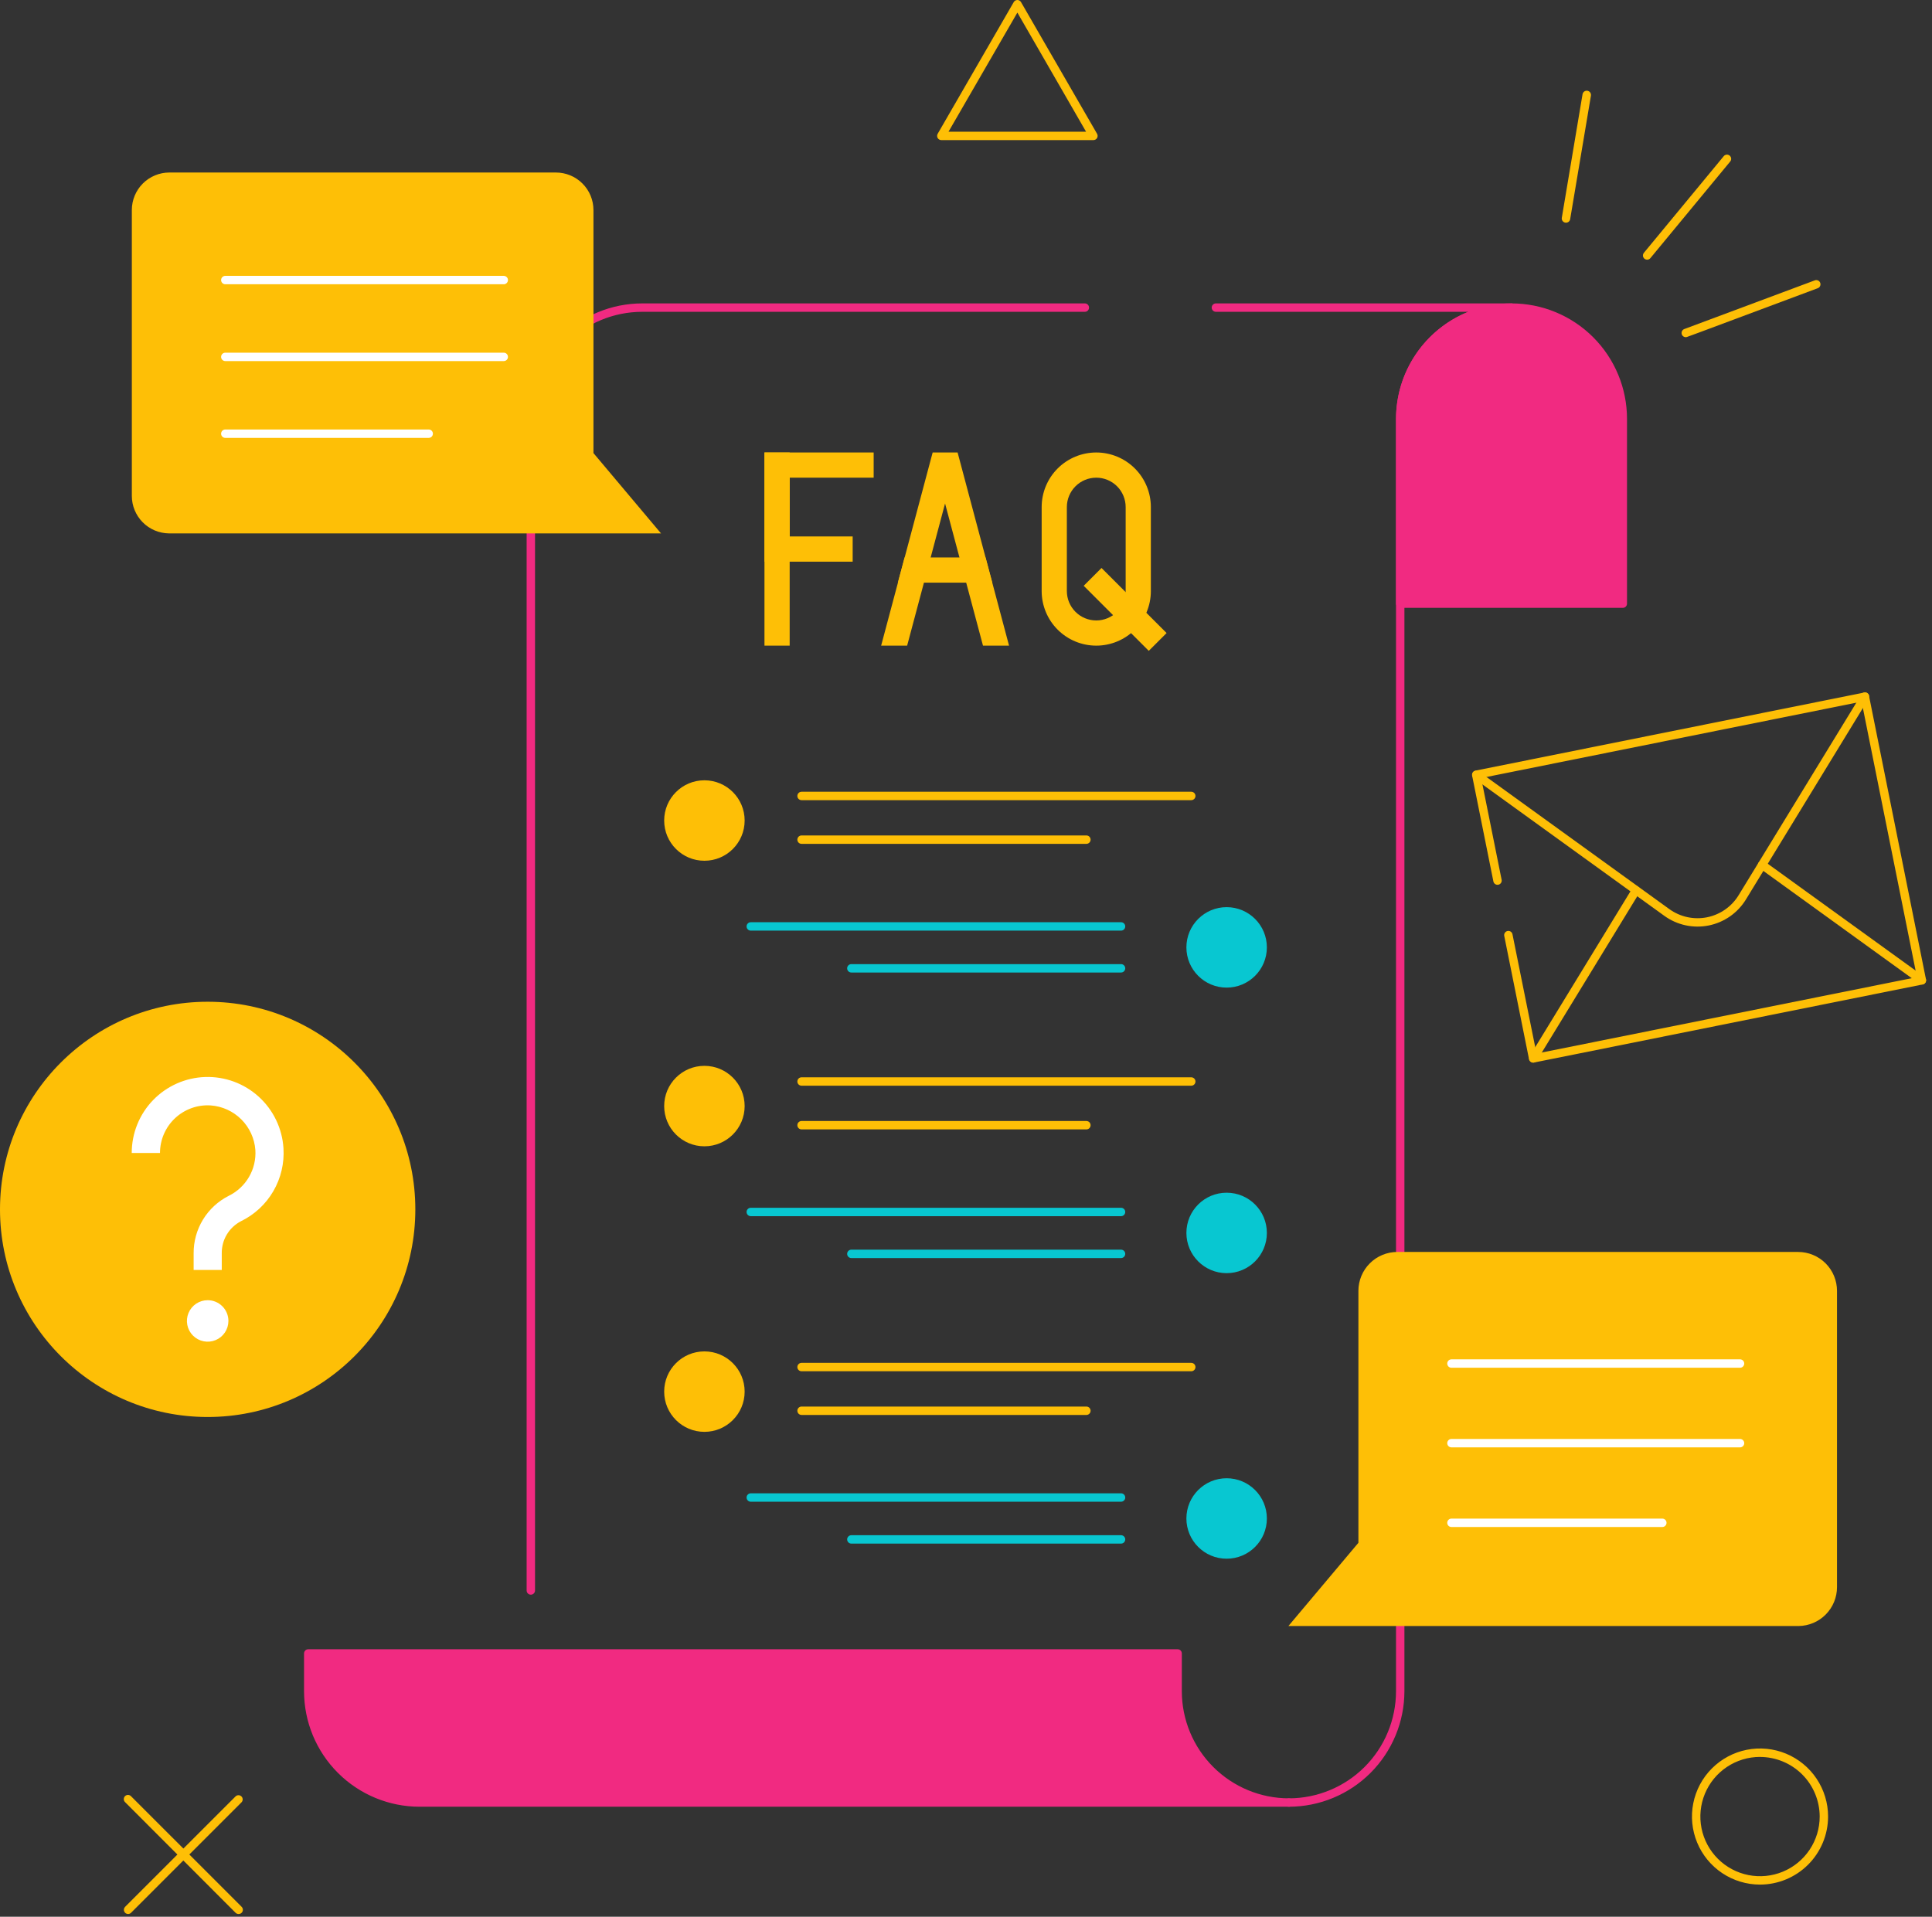 <svg width="259" height="257" viewBox="0 0 259 257" fill="none" xmlns="http://www.w3.org/2000/svg">
<rect x="0" y="0" width="259" height="257" fill="#333333" stroke="none"/>
<path d="M235.945 252.686C234.141 252.686 232.377 252.151 230.876 251.148C229.376 250.146 228.206 248.721 227.516 247.053C226.825 245.386 226.644 243.552 226.997 241.782C227.349 240.012 228.218 238.386 229.494 237.11C230.77 235.834 232.395 234.965 234.165 234.613C235.935 234.261 237.77 234.442 239.437 235.132C241.104 235.823 242.529 236.992 243.531 238.493C244.534 239.993 245.069 241.757 245.069 243.562C245.066 245.981 244.104 248.3 242.394 250.01C240.683 251.721 238.364 252.683 235.945 252.686ZM235.945 235.567C234.363 235.567 232.817 236.036 231.501 236.915C230.186 237.794 229.161 239.043 228.556 240.505C227.951 241.966 227.792 243.574 228.101 245.126C228.41 246.677 229.172 248.103 230.291 249.221C231.41 250.339 232.835 251.101 234.387 251.409C235.938 251.717 237.546 251.559 239.008 250.953C240.469 250.347 241.718 249.322 242.597 248.006C243.475 246.69 243.944 245.144 243.943 243.562C243.939 241.443 243.094 239.412 241.595 237.914C240.096 236.417 238.064 235.575 235.945 235.572V235.567ZM17.167 256.63C17.056 256.629 16.948 256.596 16.855 256.534C16.763 256.472 16.692 256.385 16.649 256.282C16.607 256.179 16.596 256.067 16.617 255.958C16.639 255.849 16.692 255.749 16.77 255.67L31.592 240.848C31.699 240.751 31.839 240.698 31.984 240.702C32.128 240.705 32.266 240.764 32.368 240.866C32.471 240.968 32.53 241.105 32.534 241.25C32.538 241.394 32.486 241.535 32.389 241.642L17.567 256.467C17.514 256.519 17.452 256.56 17.383 256.588C17.315 256.616 17.241 256.63 17.167 256.63Z" fill="#FEBF06"/>
<path d="M31.981 256.63C31.907 256.63 31.833 256.616 31.765 256.588C31.696 256.56 31.634 256.519 31.581 256.467L16.779 241.642C16.723 241.591 16.677 241.528 16.645 241.459C16.614 241.389 16.597 241.314 16.595 241.238C16.593 241.162 16.607 241.086 16.635 241.015C16.664 240.945 16.706 240.88 16.76 240.826C16.814 240.773 16.879 240.73 16.95 240.702C17.02 240.674 17.096 240.66 17.173 240.662C17.249 240.664 17.324 240.682 17.393 240.714C17.462 240.746 17.524 240.791 17.576 240.848L32.398 255.67C32.477 255.75 32.531 255.852 32.552 255.962C32.573 256.073 32.56 256.188 32.515 256.291C32.47 256.395 32.395 256.482 32.3 256.543C32.205 256.603 32.094 256.633 31.981 256.63ZM146.581 18.785H126.191C126.092 18.785 125.995 18.758 125.909 18.709C125.824 18.66 125.753 18.588 125.703 18.503C125.654 18.417 125.628 18.32 125.628 18.221C125.628 18.123 125.654 18.026 125.703 17.94L135.9 0.281C135.95 0.195 136.021 0.124 136.106 0.075C136.192 0.026 136.288 0 136.387 0C136.486 0 136.583 0.026 136.668 0.075C136.754 0.124 136.825 0.195 136.874 0.281L147.071 17.94C147.12 18.026 147.146 18.123 147.146 18.222C147.146 18.321 147.12 18.418 147.07 18.504C147.02 18.59 146.949 18.661 146.863 18.71C146.777 18.759 146.68 18.785 146.581 18.785ZM127.156 17.659H145.595L136.387 1.688L127.156 17.659Z" fill="#FEBF06"/>
<path d="M209.936 29.857C209.853 29.858 209.772 29.841 209.697 29.807C209.621 29.773 209.555 29.723 209.501 29.66C209.447 29.598 209.408 29.524 209.386 29.445C209.364 29.365 209.359 29.282 209.373 29.201L212.151 12.639C212.176 12.49 212.259 12.356 212.382 12.268C212.505 12.18 212.658 12.144 212.807 12.169C212.957 12.194 213.09 12.277 213.178 12.4C213.266 12.523 213.302 12.676 213.278 12.825L210.493 29.387C210.471 29.518 210.403 29.638 210.301 29.724C210.199 29.81 210.069 29.857 209.936 29.857ZM220.808 34.82C220.702 34.819 220.597 34.789 220.507 34.732C220.417 34.675 220.346 34.593 220.3 34.497C220.255 34.4 220.238 34.293 220.251 34.187C220.264 34.081 220.307 33.982 220.375 33.899L231.072 20.95C231.119 20.89 231.176 20.841 231.242 20.805C231.308 20.768 231.38 20.745 231.455 20.737C231.53 20.729 231.605 20.736 231.677 20.758C231.749 20.779 231.816 20.815 231.874 20.863C231.932 20.911 231.98 20.97 232.015 21.037C232.049 21.104 232.07 21.177 232.076 21.252C232.082 21.326 232.073 21.402 232.05 21.473C232.026 21.545 231.989 21.611 231.939 21.667L221.242 34.617C221.189 34.681 221.122 34.732 221.047 34.767C220.973 34.802 220.891 34.82 220.808 34.82ZM225.996 45.208C225.864 45.209 225.735 45.163 225.632 45.078C225.53 44.994 225.461 44.876 225.437 44.745C225.414 44.614 225.437 44.479 225.503 44.364C225.57 44.249 225.674 44.161 225.799 44.115L243.282 37.593C243.351 37.566 243.426 37.552 243.5 37.554C243.575 37.556 243.649 37.573 243.717 37.603C243.785 37.634 243.847 37.678 243.898 37.732C243.949 37.787 243.989 37.851 244.015 37.921C244.041 37.992 244.053 38.066 244.049 38.141C244.046 38.216 244.028 38.289 243.996 38.357C243.965 38.424 243.92 38.485 243.864 38.535C243.808 38.585 243.743 38.624 243.673 38.648C224.952 45.636 226.151 45.208 225.996 45.208ZM205.541 142.475C205.409 142.477 205.281 142.433 205.178 142.35C205.075 142.267 205.004 142.151 204.978 142.021L201.654 125.477C201.628 125.332 201.66 125.183 201.743 125.062C201.826 124.94 201.953 124.856 202.097 124.827C202.241 124.798 202.391 124.826 202.514 124.906C202.637 124.986 202.725 125.111 202.757 125.254L205.983 141.264L256.98 131.017L249.562 94.073L198.563 104.321L201.302 117.946C201.318 118.019 201.32 118.095 201.307 118.169C201.294 118.243 201.266 118.314 201.225 118.377C201.185 118.44 201.132 118.494 201.07 118.536C201.007 118.578 200.938 118.608 200.864 118.623C200.79 118.638 200.714 118.637 200.641 118.623C200.567 118.608 200.497 118.578 200.435 118.536C200.373 118.494 200.32 118.439 200.28 118.376C200.239 118.313 200.211 118.242 200.198 118.169L197.349 103.991C197.334 103.919 197.334 103.844 197.348 103.772C197.362 103.699 197.39 103.63 197.431 103.568C197.472 103.506 197.525 103.453 197.586 103.412C197.647 103.371 197.716 103.342 197.788 103.327L249.892 92.86C249.964 92.845 250.039 92.845 250.111 92.859C250.184 92.873 250.253 92.901 250.315 92.942C250.376 92.983 250.43 93.035 250.471 93.097C250.512 93.158 250.541 93.227 250.556 93.299L258.196 131.332C258.225 131.479 258.195 131.63 258.112 131.754C258.029 131.879 257.901 131.965 257.754 131.994C203.23 142.953 205.629 142.475 205.541 142.475Z" fill="#FEBF06"/>
<path d="M223.13 122.805L197.574 104.338C197.46 104.248 197.385 104.117 197.365 103.973C197.345 103.829 197.381 103.683 197.466 103.565C197.551 103.448 197.678 103.367 197.821 103.341C197.964 103.315 198.112 103.345 198.233 103.425L223.789 121.893C224.511 122.414 225.332 122.78 226.201 122.969C227.071 123.158 227.97 123.164 228.843 122.989C229.715 122.813 230.542 122.459 231.271 121.949C232 121.439 232.616 120.783 233.079 120.024L249.523 93.125C249.559 93.058 249.609 92.998 249.668 92.951C249.728 92.903 249.797 92.868 249.871 92.849C249.945 92.829 250.022 92.824 250.098 92.835C250.174 92.845 250.246 92.871 250.311 92.911C250.377 92.951 250.433 93.004 250.478 93.066C250.522 93.129 250.553 93.199 250.569 93.274C250.585 93.349 250.585 93.426 250.571 93.501C250.556 93.576 250.526 93.647 250.483 93.71L234.045 120.618C233.498 121.507 232.773 122.275 231.916 122.872C231.059 123.469 230.088 123.883 229.064 124.089C228.04 124.294 226.984 124.286 225.964 124.065C224.943 123.844 223.978 123.415 223.13 122.805Z" fill="#FEBF06"/>
<path d="M257.642 132.005C257.523 132.004 257.409 131.966 257.312 131.898L235.894 116.415C235.773 116.327 235.691 116.195 235.667 116.048C235.643 115.9 235.679 115.749 235.766 115.628C235.854 115.507 235.986 115.425 236.133 115.401C236.281 115.377 236.432 115.412 236.553 115.5L257.974 130.983C258.072 131.053 258.145 131.152 258.182 131.265C258.22 131.379 258.22 131.502 258.183 131.616C258.146 131.73 258.073 131.829 257.976 131.899C257.879 131.969 257.761 132.006 257.642 132.005ZM205.538 142.475C205.44 142.473 205.344 142.446 205.26 142.396C205.176 142.346 205.106 142.275 205.058 142.189C205.009 142.104 204.984 142.008 204.984 141.909C204.985 141.811 205.011 141.715 205.06 141.63L218.837 119.081C218.916 118.956 219.042 118.867 219.186 118.834C219.33 118.8 219.481 118.825 219.607 118.902C219.733 118.979 219.824 119.103 219.859 119.247C219.895 119.39 219.873 119.542 219.797 119.669L206.02 142.219C205.968 142.299 205.896 142.364 205.812 142.409C205.728 142.454 205.634 142.476 205.538 142.475Z" fill="#FEBF06"/>
<path d="M172.789 242.247C172.64 242.247 172.497 242.188 172.391 242.082C172.286 241.977 172.226 241.833 172.226 241.684C172.226 241.535 172.286 241.392 172.391 241.286C172.497 241.18 172.64 241.121 172.789 241.121C176.596 241.117 180.245 239.602 182.937 236.911C185.628 234.219 187.142 230.57 187.147 226.764V56.164C187.15 53.079 188.074 50.065 189.799 47.508C191.525 44.95 193.974 42.965 196.834 41.807H163.001C162.852 41.807 162.708 41.748 162.603 41.642C162.497 41.537 162.438 41.393 162.438 41.244C162.438 41.095 162.497 40.952 162.603 40.846C162.708 40.74 162.852 40.681 163.001 40.681H202.63C202.779 40.681 202.923 40.74 203.028 40.846C203.134 40.952 203.193 41.095 203.193 41.244C203.193 41.393 203.134 41.537 203.028 41.642C202.923 41.748 202.779 41.807 202.63 41.807C198.824 41.812 195.174 43.326 192.483 46.017C189.791 48.709 188.277 52.358 188.273 56.164V226.764C188.268 230.869 186.636 234.804 183.733 237.707C180.83 240.61 176.894 242.243 172.789 242.247ZM71.162 213.814C71.012 213.814 70.869 213.755 70.763 213.649C70.658 213.543 70.599 213.4 70.599 213.251V56.164C70.603 52.059 72.236 48.124 75.139 45.221C78.041 42.318 81.977 40.685 86.082 40.681H145.431C145.581 40.681 145.724 40.74 145.83 40.846C145.935 40.952 145.994 41.095 145.994 41.244C145.994 41.393 145.935 41.537 145.83 41.642C145.724 41.748 145.581 41.807 145.431 41.807H86.082C82.276 41.812 78.626 43.326 75.935 46.017C73.243 48.709 71.729 52.358 71.725 56.164V213.251C71.725 213.4 71.665 213.543 71.56 213.649C71.454 213.755 71.311 213.814 71.162 213.814Z" fill="#F12A81"/>
<path d="M217.551 81.501H187.711C187.561 81.501 187.418 81.442 187.313 81.336C187.207 81.23 187.148 81.087 187.148 80.938V56.164C187.148 52.058 188.779 48.12 191.683 45.216C194.586 42.312 198.525 40.681 202.631 40.681C206.737 40.681 210.676 42.312 213.579 45.216C216.483 48.12 218.114 52.058 218.114 56.164V80.938C218.114 81.087 218.055 81.23 217.95 81.336C217.844 81.442 217.701 81.501 217.551 81.501ZM188.274 80.375H216.988V56.164C216.988 52.357 215.476 48.705 212.783 46.012C210.091 43.32 206.439 41.807 202.631 41.807C198.823 41.807 195.171 43.32 192.479 46.012C189.786 48.705 188.274 52.357 188.274 56.164V80.375ZM172.79 242.247H56.242C52.137 242.243 48.202 240.61 45.299 237.707C42.396 234.804 40.763 230.869 40.759 226.764V221.696C40.759 221.547 40.818 221.404 40.924 221.298C41.029 221.193 41.172 221.133 41.322 221.133H157.87C158.019 221.133 158.162 221.193 158.268 221.298C158.374 221.404 158.433 221.547 158.433 221.696V226.764C158.437 230.57 159.951 234.219 162.643 236.911C165.335 239.602 168.984 241.117 172.79 241.121C172.94 241.121 173.083 241.18 173.188 241.286C173.294 241.392 173.353 241.535 173.353 241.684C173.353 241.833 173.294 241.977 173.188 242.082C173.083 242.188 172.94 242.247 172.79 242.247ZM41.885 222.259V226.764C41.889 230.57 43.403 234.219 46.095 236.911C48.786 239.602 52.436 241.117 56.242 241.121H166.994C164.134 239.963 161.685 237.978 159.959 235.421C158.234 232.863 157.31 229.849 157.307 226.764V222.259H41.885Z" fill="#F12A81"/>
<path d="M202.63 41.244C204.59 41.244 206.53 41.63 208.34 42.38C210.151 43.13 211.795 44.229 213.181 45.614C214.566 47 215.665 48.644 216.415 50.455C217.165 52.265 217.551 54.205 217.551 56.164V80.938H187.71V56.164C187.71 52.207 189.282 48.412 192.08 45.614C194.878 42.816 198.673 41.244 202.63 41.244ZM172.79 241.684C168.833 241.684 165.038 240.112 162.239 237.314C159.441 234.516 157.869 230.721 157.869 226.764V221.696H41.321V226.764C41.321 230.721 42.893 234.516 45.691 237.314C48.489 240.112 52.285 241.684 56.242 241.684H172.79Z" fill="#F12A81"/>
<path d="M159.699 107.285H107.455C107.305 107.285 107.162 107.226 107.057 107.12C106.951 107.015 106.892 106.871 106.892 106.722C106.892 106.573 106.951 106.43 107.057 106.324C107.162 106.218 107.305 106.159 107.455 106.159H159.699C159.848 106.159 159.991 106.218 160.097 106.324C160.202 106.43 160.262 106.573 160.262 106.722C160.262 106.871 160.202 107.015 160.097 107.12C159.991 107.226 159.848 107.285 159.699 107.285ZM145.64 113.143H107.455C107.305 113.143 107.162 113.084 107.057 112.979C106.951 112.873 106.892 112.73 106.892 112.58C106.892 112.431 106.951 112.288 107.057 112.182C107.162 112.077 107.305 112.017 107.455 112.017H145.64C145.789 112.017 145.932 112.077 146.038 112.182C146.143 112.288 146.203 112.431 146.203 112.58C146.203 112.73 146.143 112.873 146.038 112.979C145.932 113.084 145.789 113.143 145.64 113.143Z" fill="#FEBF06"/>
<path d="M94.432 115.41C97.411 115.41 99.826 112.995 99.826 110.016C99.826 107.037 97.411 104.622 94.432 104.622C91.453 104.622 89.038 107.037 89.038 110.016C89.038 112.995 91.453 115.41 94.432 115.41Z" fill="#FEBF06"/>
<path d="M164.44 132.419C167.419 132.419 169.834 130.004 169.834 127.025C169.834 124.046 167.419 121.631 164.44 121.631C161.461 121.631 159.046 124.046 159.046 127.025C159.046 130.004 161.461 132.419 164.44 132.419Z" fill="#08C7D1"/>
<path d="M150.285 124.779H100.648C100.499 124.779 100.355 124.719 100.25 124.614C100.144 124.508 100.085 124.365 100.085 124.216C100.085 124.066 100.144 123.923 100.25 123.817C100.355 123.712 100.499 123.653 100.648 123.653H150.285C150.434 123.653 150.578 123.712 150.683 123.817C150.789 123.923 150.848 124.066 150.848 124.216C150.848 124.365 150.789 124.508 150.683 124.614C150.578 124.719 150.434 124.779 150.285 124.779ZM150.285 130.395H114.13C113.981 130.395 113.837 130.336 113.732 130.23C113.626 130.124 113.567 129.981 113.567 129.832C113.567 129.682 113.626 129.539 113.732 129.434C113.837 129.328 113.981 129.269 114.13 129.269H150.285C150.434 129.269 150.578 129.328 150.683 129.434C150.789 129.539 150.848 129.682 150.848 129.832C150.848 129.981 150.789 130.124 150.683 130.23C150.578 130.336 150.434 130.395 150.285 130.395Z" fill="#08C7D1"/>
<path d="M159.699 145.571H107.455C107.305 145.571 107.162 145.512 107.057 145.407C106.951 145.301 106.892 145.158 106.892 145.008C106.892 144.859 106.951 144.716 107.057 144.61C107.162 144.505 107.305 144.445 107.455 144.445H159.699C159.848 144.445 159.991 144.505 160.097 144.61C160.202 144.716 160.262 144.859 160.262 145.008C160.262 145.158 160.202 145.301 160.097 145.407C159.991 145.512 159.848 145.571 159.699 145.571ZM145.64 151.43H107.455C107.305 151.43 107.162 151.37 107.057 151.265C106.951 151.159 106.892 151.016 106.892 150.867C106.892 150.717 106.951 150.574 107.057 150.469C107.162 150.363 107.305 150.304 107.455 150.304H145.64C145.789 150.304 145.932 150.363 146.038 150.469C146.143 150.574 146.203 150.717 146.203 150.867C146.203 151.016 146.143 151.159 146.038 151.265C145.932 151.37 145.789 151.43 145.64 151.43Z" fill="#FEBF06"/>
<path d="M94.432 153.696C97.411 153.696 99.826 151.281 99.826 148.302C99.826 145.323 97.411 142.908 94.432 142.908C91.453 142.908 89.038 145.323 89.038 148.302C89.038 151.281 91.453 153.696 94.432 153.696Z" fill="#FEBF06"/>
<path d="M164.44 170.705C167.419 170.705 169.834 168.29 169.834 165.311C169.834 162.332 167.419 159.918 164.44 159.918C161.461 159.918 159.046 162.332 159.046 165.311C159.046 168.29 161.461 170.705 164.44 170.705Z" fill="#08C7D1"/>
<path d="M150.285 163.065H100.648C100.499 163.065 100.355 163.006 100.25 162.9C100.144 162.794 100.085 162.651 100.085 162.502C100.085 162.352 100.144 162.209 100.25 162.104C100.355 161.998 100.499 161.939 100.648 161.939H150.285C150.434 161.939 150.578 161.998 150.683 162.104C150.789 162.209 150.848 162.352 150.848 162.502C150.848 162.651 150.789 162.794 150.683 162.9C150.578 163.006 150.434 163.065 150.285 163.065ZM150.285 168.681H114.13C113.981 168.681 113.837 168.622 113.732 168.516C113.626 168.411 113.567 168.267 113.567 168.118C113.567 167.969 113.626 167.826 113.732 167.72C113.837 167.614 113.981 167.555 114.13 167.555H150.285C150.434 167.555 150.578 167.614 150.683 167.72C150.789 167.826 150.848 167.969 150.848 168.118C150.848 168.267 150.789 168.411 150.683 168.516C150.578 168.622 150.434 168.681 150.285 168.681Z" fill="#08C7D1"/>
<path d="M159.699 183.858H107.455C107.305 183.858 107.162 183.798 107.057 183.693C106.951 183.587 106.892 183.444 106.892 183.295C106.892 183.145 106.951 183.002 107.057 182.897C107.162 182.791 107.305 182.732 107.455 182.732H159.699C159.848 182.732 159.991 182.791 160.097 182.897C160.202 183.002 160.262 183.145 160.262 183.295C160.262 183.444 160.202 183.587 160.097 183.693C159.991 183.798 159.848 183.858 159.699 183.858ZM145.64 189.716H107.455C107.305 189.716 107.162 189.657 107.057 189.551C106.951 189.446 106.892 189.302 106.892 189.153C106.892 189.004 106.951 188.861 107.057 188.755C107.162 188.649 107.305 188.59 107.455 188.59H145.64C145.789 188.59 145.932 188.649 146.038 188.755C146.143 188.861 146.203 189.004 146.203 189.153C146.203 189.302 146.143 189.446 146.038 189.551C145.932 189.657 145.789 189.716 145.64 189.716Z" fill="#FEBF06"/>
<path d="M94.432 191.982C97.411 191.982 99.826 189.567 99.826 186.588C99.826 183.609 97.411 181.195 94.432 181.195C91.453 181.195 89.038 183.609 89.038 186.588C89.038 189.567 91.453 191.982 94.432 191.982Z" fill="#FEBF06"/>
<path d="M164.44 208.992C167.419 208.992 169.834 206.577 169.834 203.598C169.834 200.619 167.419 198.204 164.44 198.204C161.461 198.204 159.046 200.619 159.046 203.598C159.046 206.577 161.461 208.992 164.44 208.992Z" fill="#08C7D1"/>
<path d="M150.285 201.351H100.648C100.499 201.351 100.355 201.292 100.25 201.186C100.144 201.081 100.085 200.937 100.085 200.788C100.085 200.639 100.144 200.496 100.25 200.39C100.355 200.284 100.499 200.225 100.648 200.225H150.285C150.434 200.225 150.578 200.284 150.683 200.39C150.789 200.496 150.848 200.639 150.848 200.788C150.848 200.937 150.789 201.081 150.683 201.186C150.578 201.292 150.434 201.351 150.285 201.351ZM150.285 206.967H114.13C113.981 206.967 113.837 206.908 113.732 206.803C113.626 206.697 113.567 206.554 113.567 206.404C113.567 206.255 113.626 206.112 113.732 206.006C113.837 205.901 113.981 205.841 114.13 205.841H150.285C150.434 205.841 150.578 205.901 150.683 206.006C150.789 206.112 150.848 206.255 150.848 206.404C150.848 206.554 150.789 206.697 150.683 206.803C150.578 206.908 150.434 206.967 150.285 206.967Z" fill="#08C7D1"/>
<path d="M102.483 60.669H105.862V86.568H102.483V60.669Z" fill="#FEBF06"/>
<path d="M114.307 75.308H102.483V60.669H117.122V64.047H105.862V71.929H114.307V75.308ZM133.02 78.123H120.368L121.269 74.745H132.119L133.02 78.123Z" fill="#FEBF06"/>
<path d="M135.271 86.568H131.778C127.873 71.929 129.306 77.298 126.693 67.507C124.098 77.236 125.359 72.501 121.609 86.568H118.124C121.837 72.639 124.543 62.499 125.03 60.669H128.374L135.271 86.568ZM146.963 86.568C145.021 86.568 143.16 85.797 141.787 84.424C140.414 83.052 139.643 81.19 139.643 79.249V67.988C139.643 66.047 140.414 64.185 141.787 62.812C143.16 61.44 145.021 60.669 146.963 60.669C148.904 60.669 150.766 61.44 152.138 62.812C153.511 64.185 154.282 66.047 154.282 67.988V79.249C154.282 81.19 153.511 83.052 152.138 84.424C150.766 85.797 148.904 86.568 146.963 86.568ZM146.963 64.047C145.917 64.047 144.915 64.462 144.176 65.201C143.437 65.94 143.021 66.943 143.021 67.988V79.249C143.021 80.294 143.437 81.297 144.176 82.036C144.915 82.775 145.917 83.19 146.963 83.19C148.008 83.19 149.01 82.775 149.749 82.036C150.489 81.297 150.904 80.294 150.904 79.249V67.988C150.904 66.943 150.489 65.94 149.749 65.201C149.01 64.462 148.008 64.047 146.963 64.047Z" fill="#FEBF06"/>
<path d="M145.278 78.544L147.667 76.155L156.39 84.878L154.001 87.267L145.278 78.544Z" fill="#FEBF06"/>
<path d="M246.265 173.076C246.265 171.693 245.716 170.367 244.738 169.389C243.76 168.411 242.434 167.862 241.051 167.862H187.324C186.639 167.862 185.961 167.996 185.327 168.258C184.694 168.52 184.119 168.904 183.635 169.388C183.15 169.872 182.765 170.447 182.503 171.08C182.24 171.712 182.105 172.391 182.105 173.076V206.858L172.722 218.017H241.113C242.485 218.001 243.796 217.444 244.76 216.468C245.724 215.492 246.265 214.175 246.265 212.803V173.076Z" fill="#FEBF06"/>
<path d="M233.266 183.388H194.577C194.427 183.388 194.284 183.328 194.179 183.223C194.073 183.117 194.014 182.974 194.014 182.825C194.014 182.675 194.073 182.532 194.179 182.426C194.284 182.321 194.427 182.262 194.577 182.262H233.266C233.415 182.262 233.558 182.321 233.664 182.426C233.769 182.532 233.829 182.675 233.829 182.825C233.829 182.974 233.769 183.117 233.664 183.223C233.558 183.328 233.415 183.388 233.266 183.388ZM233.266 194.063H194.577C194.427 194.063 194.284 194.003 194.179 193.898C194.073 193.792 194.014 193.649 194.014 193.5C194.014 193.35 194.073 193.207 194.179 193.102C194.284 192.996 194.427 192.937 194.577 192.937H233.266C233.415 192.937 233.558 192.996 233.664 193.102C233.769 193.207 233.829 193.35 233.829 193.5C233.829 193.649 233.769 193.792 233.664 193.898C233.558 194.003 233.415 194.063 233.266 194.063ZM222.849 204.741H194.577C194.427 204.741 194.284 204.681 194.179 204.576C194.073 204.47 194.014 204.327 194.014 204.178C194.014 204.028 194.073 203.885 194.179 203.779C194.284 203.674 194.427 203.615 194.577 203.615H222.849C222.999 203.615 223.142 203.674 223.248 203.779C223.353 203.885 223.412 204.028 223.412 204.178C223.412 204.327 223.353 204.47 223.248 204.576C223.142 204.681 222.999 204.741 222.849 204.741Z" fill="white"/>
<path d="M17.674 66.488C17.674 67.811 18.195 69.082 19.125 70.023C20.055 70.965 21.319 71.502 22.643 71.518H88.616L79.557 60.75V28.159C79.556 27.498 79.426 26.844 79.173 26.234C78.92 25.624 78.549 25.07 78.081 24.603C77.614 24.136 77.059 23.766 76.449 23.513C75.838 23.261 75.184 23.131 74.523 23.131H22.704C21.371 23.131 20.092 23.661 19.148 24.604C18.205 25.547 17.675 26.825 17.674 28.159V66.488Z" fill="#FEBF06"/>
<path d="M67.533 38.114H30.204C30.054 38.114 29.911 38.054 29.805 37.949C29.7 37.843 29.641 37.7 29.641 37.55C29.641 37.401 29.7 37.258 29.805 37.152C29.911 37.047 30.054 36.987 30.204 36.987H67.533C67.682 36.987 67.825 37.047 67.931 37.152C68.037 37.258 68.096 37.401 68.096 37.55C68.096 37.7 68.037 37.843 67.931 37.949C67.825 38.054 67.682 38.114 67.533 38.114ZM67.533 48.414H30.204C30.054 48.414 29.911 48.355 29.805 48.249C29.7 48.144 29.641 48.001 29.641 47.851C29.641 47.702 29.7 47.559 29.805 47.453C29.911 47.347 30.054 47.288 30.204 47.288H67.533C67.682 47.288 67.825 47.347 67.931 47.453C68.037 47.559 68.096 47.702 68.096 47.851C68.096 48.001 68.037 48.144 67.931 48.249C67.825 48.355 67.682 48.414 67.533 48.414ZM57.471 58.712H30.204C30.054 58.712 29.911 58.653 29.805 58.547C29.7 58.442 29.641 58.298 29.641 58.149C29.641 58 29.7 57.857 29.805 57.751C29.911 57.645 30.054 57.586 30.204 57.586H57.471C57.621 57.586 57.764 57.645 57.87 57.751C57.975 57.857 58.034 58 58.034 58.149C58.034 58.298 57.975 58.442 57.87 58.547C57.764 58.653 57.621 58.712 57.471 58.712Z" fill="white"/>
<path d="M27.839 189.992C43.214 189.992 55.678 177.528 55.678 162.153C55.678 146.778 43.214 134.314 27.839 134.314C12.464 134.314 0 146.778 0 162.153C0 177.528 12.464 189.992 27.839 189.992Z" fill="#FEBF06"/>
<path d="M38 153.947C37.835 151.306 36.649 148.833 34.692 147.052C32.735 145.27 30.162 144.321 27.517 144.405C24.873 144.489 22.365 145.599 20.524 147.501C18.684 149.402 17.657 151.945 17.66 154.591H21.449C21.449 153.717 21.627 152.852 21.974 152.05C22.322 151.248 22.83 150.526 23.467 149.928C24.105 149.33 24.858 148.87 25.681 148.575C26.504 148.28 27.379 148.158 28.251 148.215C29.797 148.328 31.251 148.993 32.349 150.087C33.447 151.182 34.115 152.634 34.233 154.18C34.316 155.446 34.02 156.708 33.382 157.805C32.745 158.902 31.796 159.784 30.655 160.34C29.233 161.061 28.041 162.163 27.211 163.525C26.382 164.886 25.948 166.451 25.959 168.045V170.277H29.729V168.045C29.716 167.16 29.95 166.289 30.403 165.529C30.857 164.77 31.514 164.151 32.299 163.743C34.115 162.861 35.627 161.459 36.642 159.714C37.658 157.969 38.13 155.961 38 153.947ZM27.84 174.331C27.29 174.331 26.752 174.494 26.295 174.8C25.837 175.106 25.481 175.54 25.27 176.048C25.06 176.556 25.005 177.116 25.112 177.655C25.219 178.195 25.484 178.69 25.873 179.079C26.262 179.468 26.758 179.733 27.297 179.84C27.837 179.948 28.396 179.893 28.904 179.682C29.412 179.472 29.847 179.115 30.152 178.658C30.458 178.2 30.621 177.663 30.621 177.113C30.622 176.747 30.55 176.385 30.41 176.048C30.271 175.71 30.066 175.403 29.807 175.145C29.549 174.887 29.242 174.682 28.905 174.542C28.567 174.402 28.205 174.331 27.84 174.331Z" fill="white"/>
</svg>
